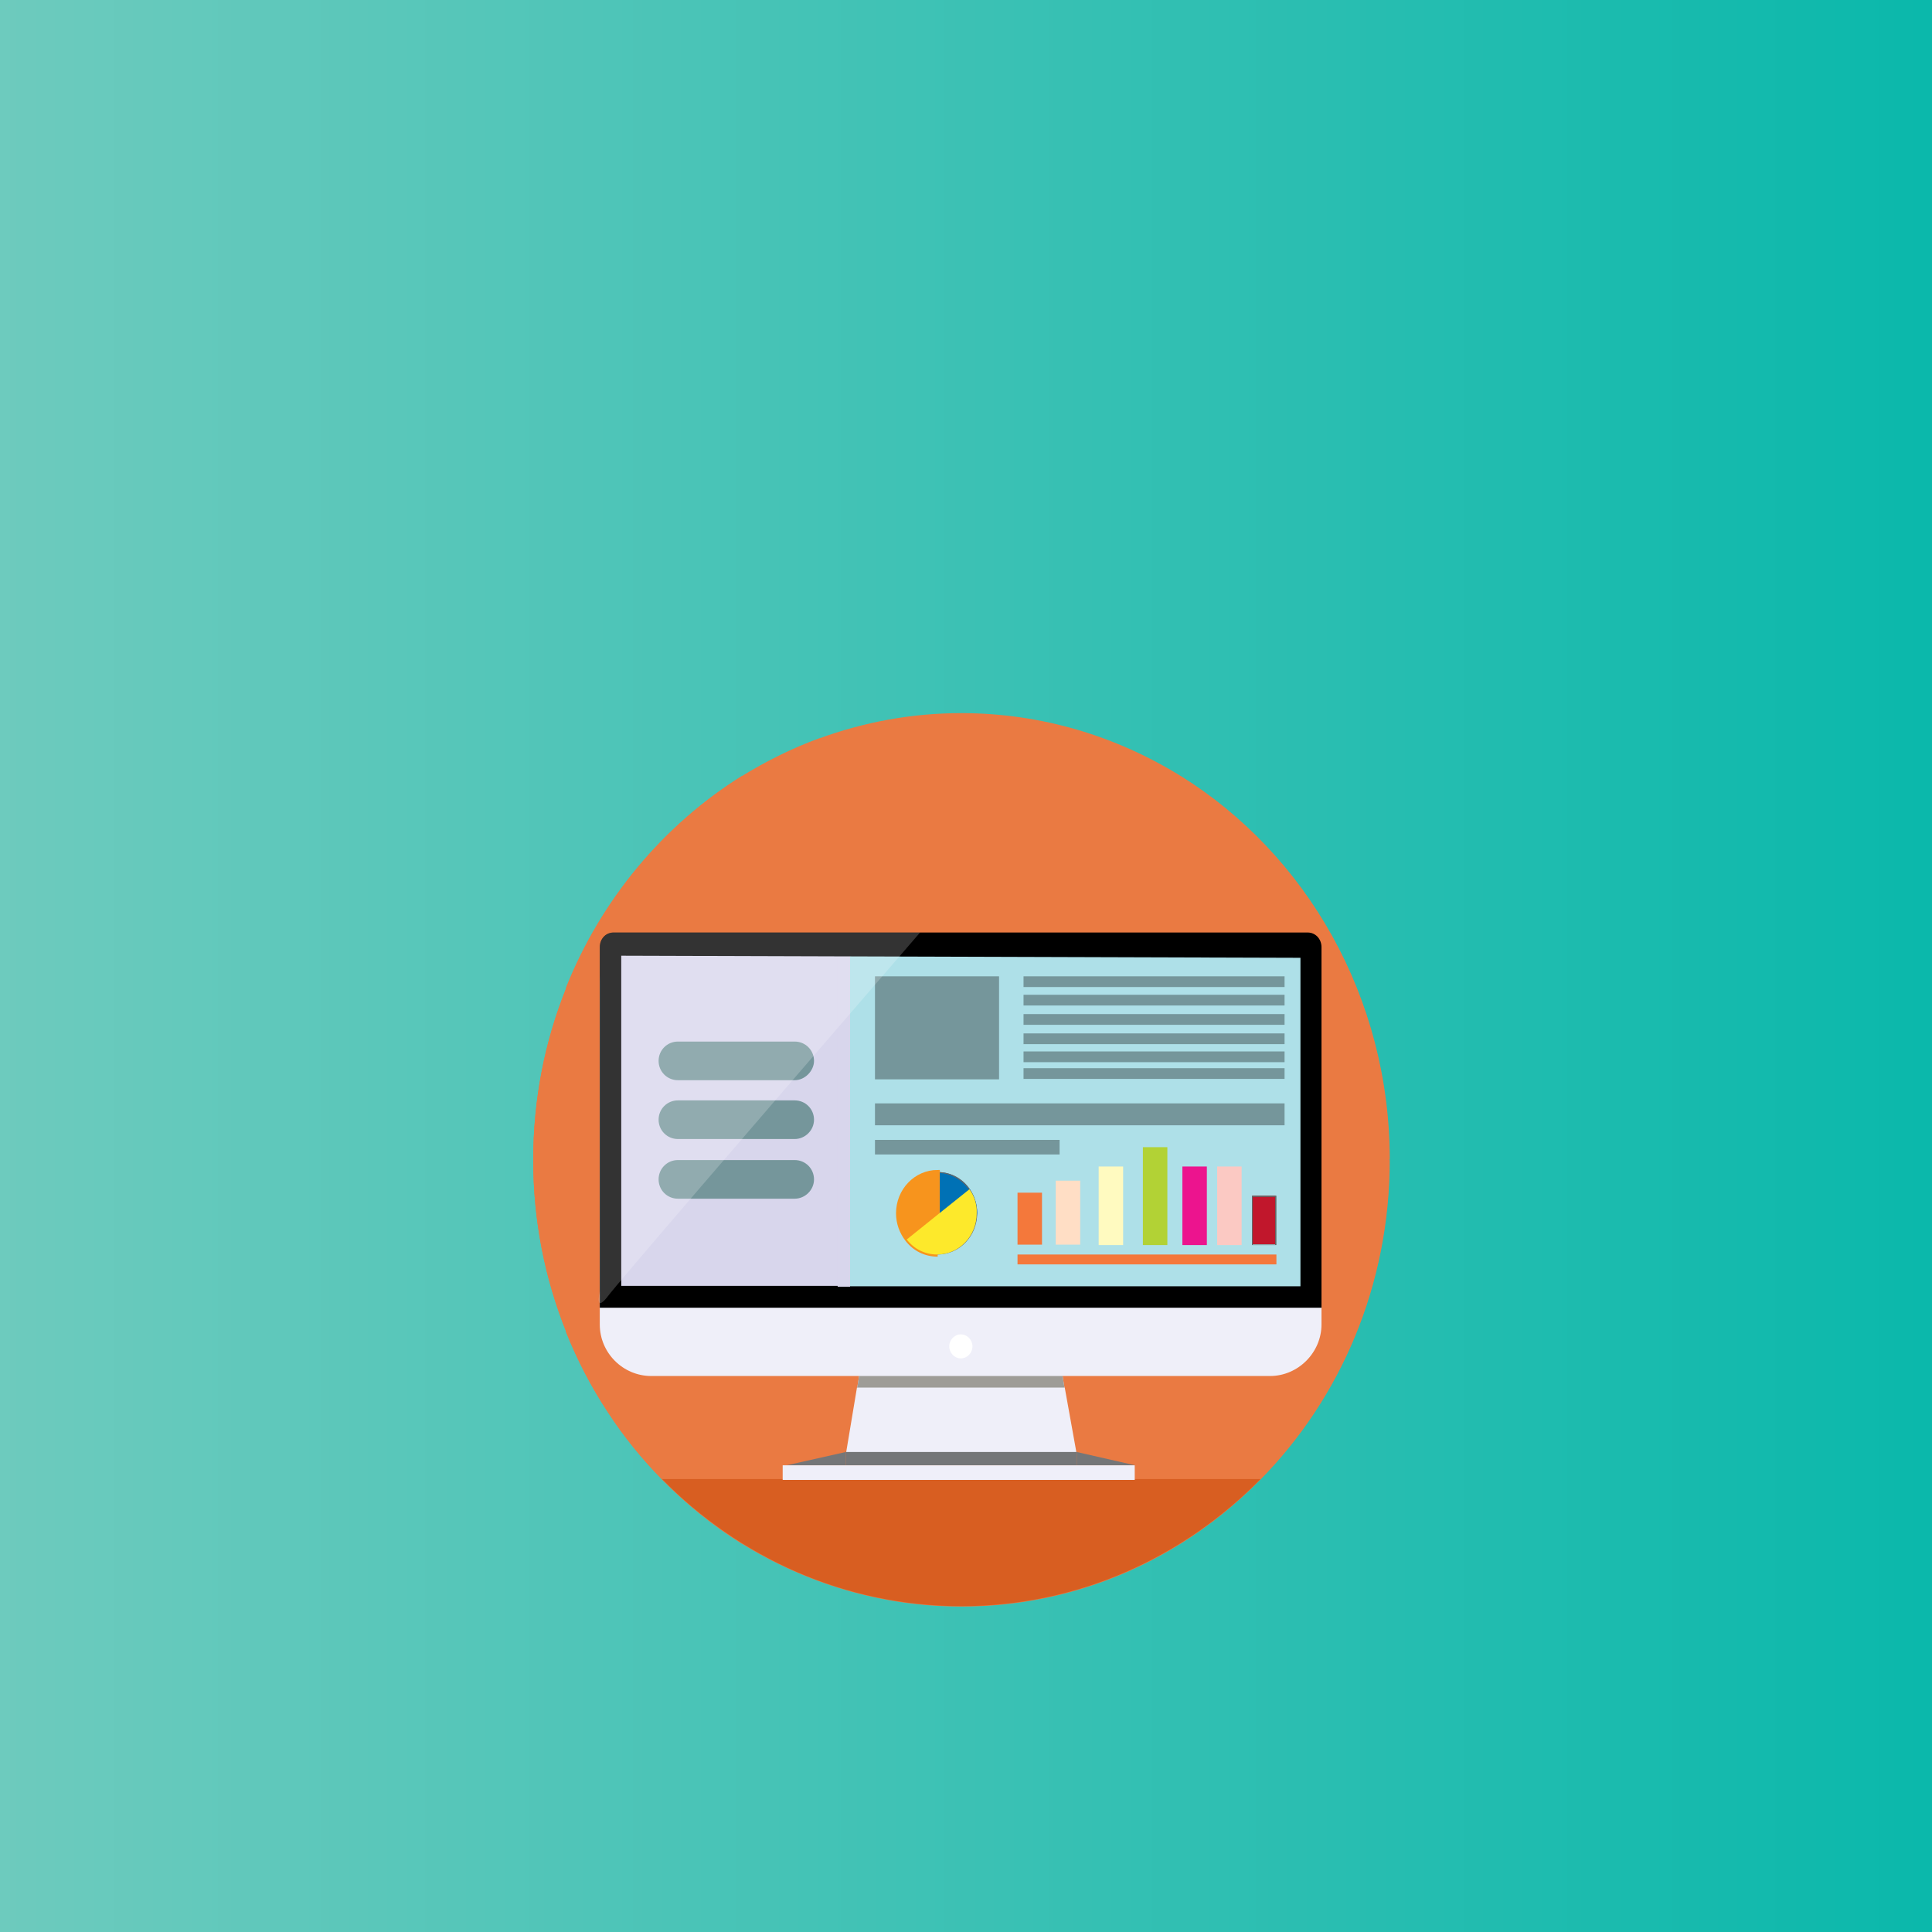 <?xml version="1.0" encoding="utf-8"?>
<!-- Generator: Adobe Illustrator 21.0.2, SVG Export Plug-In . SVG Version: 6.00 Build 0)  -->
<svg version="1.1" id="Layer_1" xmlns="http://www.w3.org/2000/svg" xmlns:xlink="http://www.w3.org/1999/xlink" x="0px" y="0px"
	 viewBox="0 0 450 450" style="enable-background:new 0 0 450 450;" xml:space="preserve">
<rect x="0" y="0" width="450" height="450" fill="#333333" stroke="none"/>
<style type="text/css">
	.st0{fill:url(#SVGID_1_);}
	.st1{fill:#EA7A42;}
	.st2{fill:#EFEFF9;}
	.st3{fill:#FFFFFF;}
	.st4{fill:#AEE0E8;}
	.st5{fill:#747678;}
	.st6{fill:#D85E21;}
	.st7{fill:#D8D6EC;}
	.st8{fill:#75969B;}
	.st9{fill:#F4783B;}
	.st10{fill:#EC148E;}
	.st11{fill:#FBC9C3;}
	.st12{fill:#C1172C;}
	.st13{fill:#666666;}
	.st14{fill:#FFDEC5;}
	.st15{fill:#FFFAC0;}
	.st16{fill:#B2D235;}
	.st17{fill:#0071B5;}
	.st18{fill:#F7941D;stroke:#F7941D;stroke-miterlimit:10;}
	.st19{fill:#FDE92B;}
	.st20{fill:#9E9C97;}
	.st21{fill:none;stroke:#000000;stroke-width:2;stroke-miterlimit:10;}
	.st22{opacity:0.2;fill:#FFFFFF;enable-background:new    ;}
</style>
<linearGradient id="SVGID_1_" gradientUnits="userSpaceOnUse" x1="-137.885" y1="375" x2="1134.114" y2="375" gradientTransform="matrix(1 0 0 1 0 -150)">
	<stop  offset="5.618000e-03" style="stop-color:#8AD0C3"/>
	<stop  offset="0.5" style="stop-color:#00B6A9"/>
	<stop  offset="1" style="stop-color:#00A185"/>
</linearGradient>
<rect x="-137.9" class="st0" width="1272" height="450"/>
<path class="st1" d="M323.6,270.2c0,29.2-11.5,55.5-30.1,74.4c-5.6,5.7-11.8,10.7-18.5,14.9H172.7c-6.7-4.2-12.9-9.2-18.5-14.9
	c-9.5-9.7-17.2-21.4-22.4-34.4v-80.1c8.2-20.6,22.7-37.9,40.9-49.3H275C304.2,198.9,323.6,232.2,323.6,270.2z"/>
<path class="st1" d="M124.2,270.2c0-14.2,2.7-27.7,7.7-40.1c8.2-20.6,22.7-37.9,40.9-49.3c5.7-3.5,11.7-6.5,18-8.8
	c10.4-3.8,21.5-5.9,33.1-5.9c18.7,0,36.2,5.4,51.2,14.7c29.1,18.2,48.6,51.4,48.6,89.3H124.2"/>
<path class="st1" d="M124.2,270.2c0-14.2,2.7-27.7,7.7-40.1c8.2-20.6,22.7-37.9,40.9-49.3c5.7-3.5,11.7-6.5,18-8.8h11.9
	c1.1,0,1.9,0.9,1.9,2v153c0,1.1-0.9,2-1.9,2h-61c-3.9-5.9-7.2-12.2-9.8-18.8C126.9,297.8,124.2,284.3,124.2,270.2"/>
<path class="st1" d="M124.2,270.2h199.5c0,29.2-11.5,55.5-30.1,74.4c-5.6,5.7-11.8,10.7-18.5,14.9c-15,9.4-32.5,14.7-51.2,14.7
	s-36.2-5.4-51.2-14.7c-6.7-4.2-12.9-9.2-18.5-14.9c-4.6-4.7-8.9-9.9-12.5-15.5c-3.9-5.9-7.2-12.2-9.8-18.8
	C126.9,297.8,124.2,284.3,124.2,270.2"/>
<g>
	<path class="st2" d="M295.8,320.5H151.7c-6.6,0-12-5.4-12-12v-79.2c0-6.6,5.4-12,12-12h144.1c6.6,0,12,5.4,12,12v79.2
		C307.8,315,302.4,320.5,295.8,320.5z"/>
</g>
<g>
	<rect x="148.7" y="226.2" class="st3" width="150.1" height="69.4"/>
	<path d="M289.8,235.2v51.4H157.7v-51.4h54.8h0.9h0.9H289.8 M304.6,217.2h-90.3c-0.3,0-0.6,0-0.9,0c-0.3,0-0.6,0-0.9,0h-69.6
		c-1.8,0-3.2,1.5-3.2,3.4v84l0,0h168.1v-84C307.8,218.7,306.4,217.2,304.6,217.2L304.6,217.2z"/>
</g>
<g>
	<rect x="197" y="222.3" class="st4" width="105.9" height="77.3"/>
</g>
<polygon class="st5" points="197,338.2 197,341.3 183.2,341.3 "/>
<g>
	<ellipse class="st3" cx="223.8" cy="313.8" rx="2.2" ry="2.3"/>
	<path class="st3" d="M223.8,311.8c0.9,0,1.7,0.8,1.7,1.8s-0.8,1.8-1.7,1.8s-1.7-0.8-1.7-1.8S222.8,311.8,223.8,311.8 M223.8,310.8
		c-1.5,0-2.7,1.3-2.7,2.8s1.2,2.8,2.7,2.8s2.7-1.3,2.7-2.8S225.3,310.8,223.8,310.8L223.8,310.8z"/>
</g>
<polygon class="st5" points="264.4,341.3 250.8,341.3 250.8,338.2 "/>
<path class="st6" d="M154.2,344.5c18,18.3,42.6,29.6,69.7,29.6s51.7-11.3,69.7-29.6H154.2z"/>
<g>
	<polygon class="st5" points="250.8,338.2 250.8,341.3 197,341.3 197,338.2 197.1,338 250.7,338 	"/>
</g>
<g>
	<rect x="182.3" y="341.3" class="st2" width="82" height="3.4"/>
</g>
<g>
	<polygon class="st2" points="250.7,338.2 197.1,338.2 199.6,323.2 199.7,323 200.1,320.5 200.1,320.2 247.4,320.2 247.5,320.5 
		247.9,323 248,323.2 	"/>
</g>
<rect x="144.7" y="222.4" class="st7" width="52.3" height="77.1"/>
<rect x="203.8" y="227.4" class="st8" width="28.9" height="24"/>
<rect x="238.4" y="227.4" class="st8" width="60.8" height="2.5"/>
<rect x="238.4" y="240.7" class="st8" width="60.8" height="2.5"/>
<rect x="238.4" y="236.2" class="st8" width="60.8" height="2.5"/>
<rect x="238.4" y="244.9" class="st8" width="60.8" height="2.5"/>
<rect x="238.4" y="248.8" class="st8" width="60.8" height="2.5"/>
<rect x="203.8" y="257" class="st8" width="95.4" height="5.1"/>
<g>
	<rect x="238.4" y="231.7" class="st8" width="60.8" height="2.5"/>
</g>
<rect x="203.8" y="265.5" class="st8" width="43" height="3.4"/>
<g>
	<rect x="237" y="292.2" class="st9" width="60.3" height="2.3"/>
</g>
<g>
	<rect x="237" y="277.8" class="st9" width="5.7" height="12.1"/>
</g>
<g>
	<rect x="275.4" y="271.7" class="st10" width="5.7" height="18.3"/>
</g>
<g>
	<rect x="283.5" y="271.7" class="st11" width="5.7" height="18.3"/>
</g>
<g>
	<rect x="291.7" y="278.5" class="st12" width="5.4" height="11.3"/>
	<path class="st13" d="M297,278.8v11.1h-5.2v-11.1H297 M297.3,278.5h-5.7V290h5.7V278.5L297.3,278.5z"/>
</g>
<g>
	<rect x="245.9" y="275" class="st14" width="5.7" height="14.9"/>
</g>
<g>
	<rect x="255.9" y="271.7" class="st15" width="5.7" height="18.3"/>
</g>
<g>
	<rect x="266.2" y="267.2" class="st16" width="5.7" height="22.8"/>
</g>
<g>
	<path class="st17" d="M218.4,292c-2.7,0-5.3-1.3-7-3.5c-1.3-1.7-2-3.8-2-6c0-5.2,4.1-9.5,9.1-9.5c2.9,0,5.7,1.5,7.4,4
		c1.1,1.6,1.7,3.5,1.7,5.5C227.4,287.8,223.4,292,218.4,292z"/>
	<path class="st13" d="M218.4,273.2c2.9,0,5.6,1.5,7.3,3.9c1.1,1.6,1.7,3.5,1.7,5.4c0,5.1-4,9.3-8.9,9.3c-2.7,0-5.2-1.2-6.9-3.4
		c-1.3-1.7-2-3.8-2-5.9C209.4,277.5,213.4,273.2,218.4,273.2 M218.4,273c-5.1,0-9.2,4.3-9.2,9.6c0,2.3,0.8,4.4,2.1,6.1
		c1.7,2.2,4.2,3.5,7.1,3.5c5.1,0,9.2-4.3,9.2-9.6c0-2.1-0.6-4-1.7-5.6C224.2,274.5,221.5,273,218.4,273L218.4,273z"/>
</g>
<path class="st18" d="M218.4,283v-10c-5.1,0-9.2,4.3-9.2,9.6c0,2.3,0.8,4.4,2.1,6.1c1.7,2.2,4.2,3.5,7.1,3.5"/>
<g>
	<path class="st19" d="M218.4,291.2c-2.1,0-4.2-0.9-5.7-2.4l12.9-10.3c0.6,1.2,1,2.6,1,4.1C226.6,287.3,222.9,291.2,218.4,291.2z"/>
	<path class="st19" d="M225.2,280.2c0.3,0.8,0.4,1.6,0.4,2.5c0,4.2-3.2,7.6-7.2,7.6c-1.5,0-2.9-0.5-4.1-1.4l5.4-4.3L225.2,280.2
		 M225.8,277l-7.5,6l-7.1,5.7c1.7,2.2,4.2,3.5,7.1,3.5c5.1,0,9.2-4.3,9.2-9.6C227.6,280.5,226.9,278.5,225.8,277L225.8,277z"/>
</g>
<polygon class="st20" points="248,323.2 199.6,323.2 199.7,323 200.1,320.5 247.5,320.5 247.9,323 "/>
<polygon class="st7" points="195.1,222.4 195.1,299.7 197,299.7 198,299.7 198,222.3 "/>
<path class="st8" d="M185.1,279.2h-27.2c-2.5,0-4.5-2-4.5-4.5l0,0c0-2.5,2-4.5,4.5-4.5h27.2c2.5,0,4.5,2,4.5,4.5l0,0
	C189.6,277.2,187.5,279.2,185.1,279.2z"/>
<path class="st8" d="M185.1,251.6h-27.2c-2.5,0-4.5-2-4.5-4.5l0,0c0-2.5,2-4.5,4.5-4.5h27.2c2.5,0,4.5,2,4.5,4.5l0,0
	C189.6,249.4,187.5,251.6,185.1,251.6z"/>
<path class="st8" d="M185.1,265.3h-27.2c-2.5,0-4.5-2-4.5-4.5l0,0c0-2.5,2-4.5,4.5-4.5h27.2c2.5,0,4.5,2,4.5,4.5l0,0
	C189.6,263.3,187.5,265.3,185.1,265.3z"/>
<line class="st21" x1="305.7" y1="222.1" x2="143.7" y2="221.6"/>
<path class="st22" d="M214.3,217.2c-41.9,48.5-70.7,82-72.7,84.7c-0.2,0.3-1.4,1.8-1.9,1.6c-0.4-0.2-0.3-1.4,0-2.7v-80.2
	c0-1.9,1.5-3.4,3.2-3.4h69.6C213.1,217.2,213.7,217.2,214.3,217.2z"/>
</svg>
